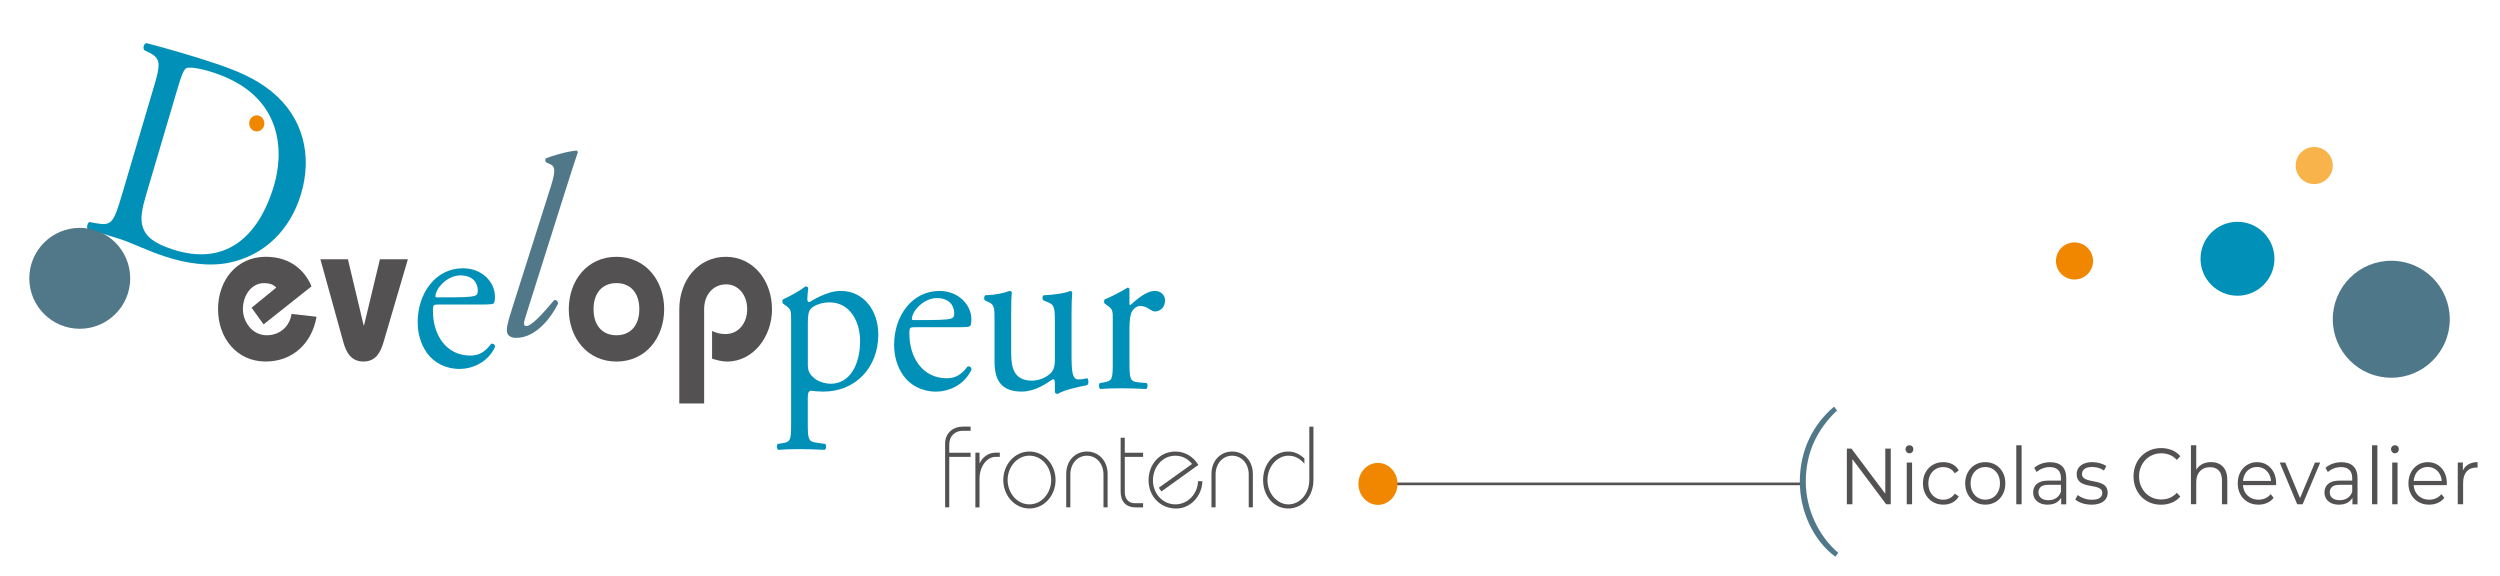 <?xml version="1.0" encoding="utf-8"?>
<!-- Generator: Adobe Illustrator 27.8.0, SVG Export Plug-In . SVG Version: 6.00 Build 0)  -->
<svg version="1.1" id="Calque_1" xmlns="http://www.w3.org/2000/svg" xmlns:xlink="http://www.w3.org/1999/xlink" x="0px" y="0px"
	 viewBox="0 0 768 177" style="enable-background:new 0 0 768 177;" xml:space="preserve">
<style type="text/css">
	.st0{fill:none;stroke:#535151;stroke-width:0.812;}
	.st1{fill:#517889;}
	.st2{clip-path:url(#SVGID_00000044176474254244835690000018427679001259982480_);fill:#F18700;}
	.st3{fill:#0090B8;}
	.st4{fill:#535151;}
	.st5{clip-path:url(#SVGID_00000059305609561940435600000018390147644883088281_);fill:#F18700;}
	.st6{clip-path:url(#SVGID_00000042731796419085048850000007993170869056322227_);fill:#F18700;}
	.st7{clip-path:url(#SVGID_00000042731796419085048850000007993170869056322227_);fill:#F9B34B;}
	.st8{clip-path:url(#SVGID_00000042731796419085048850000007993170869056322227_);fill:#4E7889;}
	.st9{clip-path:url(#SVGID_00000042731796419085048850000007993170869056322227_);fill:#0090B8;}
</style>
<line class="st0" x1="554.23" y1="148.65" x2="423.31" y2="148.65"/>
<g>
	<path class="st1" d="M564.34,126.1c-6.01,5.7-9.6,12.78-9.6,21.87c0,8.37,3.88,16.68,9.98,21.87l-0.92,1.18
		c-6.83-5.08-10.9-14.07-10.9-23.05c0-9.7,4.17-17.71,10.52-23.05L564.34,126.1z"/>
</g>
<g>
	<defs>
		<rect id="SVGID_1_" x="-2.31" y="-17.61" width="474.37" height="216.79"/>
	</defs>
	<clipPath id="SVGID_00000093140606222711634500000008182616247285573310_">
		<use xlink:href="#SVGID_1_"  style="overflow:visible;"/>
	</clipPath>
	<path style="clip-path:url(#SVGID_00000093140606222711634500000008182616247285573310_);fill:#F18700;" d="M78.88,40.37
		c1.29,0,2.33-1.11,2.33-2.47c0-1.36-1.04-2.47-2.33-2.47c-1.29,0-2.33,1.11-2.33,2.47C76.55,39.27,77.59,40.37,78.88,40.37"/>
</g>
<g>
	<path class="st3" d="M47.45,26.06c1.81-6.12,1.94-8.09-1.37-9.77l-1.74-0.87c-0.53-0.66-0.2-2.08,0.73-2.16
		c7.15,1.89,13.91,3.85,20.93,6.18c6.94,2.3,12.64,4.77,17.39,8.65c9.88,7.98,12.54,19.82,9.13,31.36
		c-3.29,11.1-11.14,18.96-22.16,21.26c-6.27,1.28-13.38,0.17-19.74-1.94c-5.28-1.75-10.36-4.21-13.25-5.17
		c-3.47-1.15-6.47-2.05-10.4-3.16c-0.42-0.43-0.17-1.88,0.48-2.24l1.98,0.37c5,0.89,5.47-0.1,8.19-9.28L47.45,26.06z M44.98,59.53
		c-1.37,4.63-1.95,7.52-1.17,10.08c1.01,3.31,3.89,5.23,9.09,6.96c16.02,5.32,26.49-3.4,31.3-19.67
		c2.85-9.62,3.28-27.33-18.35-34.51c-4.87-1.62-7.72-1.79-8.54-1.49c-0.82,0.31-1.63,2.44-2.79,6.37L44.98,59.53z"/>
</g>
<g>
	<path class="st4" d="M97.24,97.31c-1.43,8.27-7.45,13.75-15.61,13.75c-9,0-14.65-7.32-14.65-16.09c0-8.77,5.66-16.09,14.65-16.09
		c7.74,0,12.15,4.42,14.06,9.09L80.98,99.65l-3.69-5.11l7.57-6.18c-0.77-0.95-2.14-1.39-3.75-1.39c-3.75,0-6.49,3.6-6.49,8.01
		c0,3.79,2.8,8.01,7.33,8.01c3.81,0,6.97-2.46,7.62-6.56L97.24,97.31z"/>
	<path class="st4" d="M125.3,79.64l-7.45,25.36c-0.89,3.09-2.32,6.06-6.2,6.06s-5.36-2.96-6.2-6.06l-7.03-25.36h8.46l4.83,20.32
		h0.12l4.88-20.32H125.3z"/>
</g>
<g>
	<path class="st1" d="M161.37,97.55c-0.6,1.82-0.52,2.61,0.3,2.61c1.64,0,5.14-3.87,8.57-7.97c0.75-0.08,1.19,0.32,1.19,1.1
		c-1.94,3.95-6.63,10.5-12.82,10.5c-2.24,0-2.91-1.11-2.91-2.37s0.37-2.68,1.64-6.71l11.85-37.34c1.79-5.53,1.04-6.31-0.07-6.87
		l-1.34-0.63c-0.37-0.32-0.37-1.03,0-1.26c1.34-0.55,5.96-2.05,9.39-2.37l0.37,0.47c-0.97,2.84-1.71,5.05-4.4,13.58L161.37,97.55z"
		/>
</g>
<g>
	<path class="st3" d="M134.87,93.54c-1.8,0-1.87,0.15-1.87,1.98c0,7.4,4.08,13.71,11.49,13.71c2.28,0,4.22-0.73,6.37-3.59
		c0.69-0.22,1.18,0.22,1.25,0.88c-2.28,4.98-7.27,6.82-10.86,6.82c-4.5,0-8.03-2.05-10.03-4.84c-2.08-2.86-2.91-6.3-2.91-9.53
		c0-9.01,5.6-16.56,13.91-16.56c5.95,0,9.83,4.32,9.83,8.72c0,1.03-0.14,1.61-0.28,1.91c-0.21,0.44-1.18,0.51-4.08,0.51H134.87z
		 M139.16,91.34c5.12,0,6.64-0.29,7.2-0.73c0.21-0.15,0.42-0.44,0.42-1.39c0-2.05-1.31-4.62-5.33-4.62c-4.08,0-7.61,3.96-7.68,6.38
		c0,0.15,0,0.37,0.48,0.37H139.16z"/>
</g>
<g>
	<path class="st4" d="M298.17,140.34h-6.56v15.52h-1.27v-19.59c0-3.58,2.88-5.21,5.29-5.21h2.54v1.28h-2.54
		c-1.87,0-4.02,1.28-4.02,4.29v2.45h6.56V140.34z"/>
	<path class="st4" d="M299.64,155.86v-16.79h1.27v3.22h0.07c0.74-1.7,2.61-3.22,4.69-3.22h1.47v1.28h-1.34
		c-2.48,0-4.89,2.76-4.89,6.73v8.79H299.64z"/>
	<path class="st4" d="M324.27,147.46c0,4.75-3.48,8.75-8.03,8.75c-4.55,0-8.03-4-8.03-8.75c0-4.75,3.48-8.75,8.03-8.75
		C320.79,138.71,324.27,142.72,324.27,147.46z M309.54,147.46c0,3.9,2.81,7.48,6.69,7.48c3.88,0,6.69-3.58,6.69-7.48
		s-2.81-7.48-6.69-7.48C312.35,139.99,309.54,143.57,309.54,147.46z"/>
	<path class="st4" d="M338.99,155.86V145.8c0-3.51-2.31-5.81-5.09-5.81s-5.09,2.3-5.09,5.81v10.06h-1.27v-10.24
		c0-4.15,2.81-6.91,6.36-6.91c3.55,0,6.36,2.76,6.36,6.91v10.24H338.99z"/>
	<path class="st4" d="M345.54,139.07h5.62v1.28h-5.62v10.84c0,2.13,1.2,3.4,3.08,3.4h2.54v1.28h-2.28c-3.01,0-4.62-1.84-4.62-4.82
		v-16.58h1.27V139.07z"/>
	<path class="st4" d="M355.98,149.84l10.21-7.3c-1.17-1.56-3.01-2.55-5.12-2.55c-4.05,0-6.89,3.58-6.89,7.58
		c0,3.97,2.94,7.37,6.89,7.37c3.85,0,6.89-3.29,6.96-7.12h1.34c-0.1,4.46-3.55,8.4-8.03,8.4c-4.95,0-8.5-3.79-8.5-8.72
		c0-4.75,3.35-8.79,8.23-8.79c3.04,0,5.62,1.67,7.06,4.11l-11.34,8.15L355.98,149.84z"/>
	<path class="st4" d="M383.61,155.86V145.8c0-3.51-2.31-5.81-5.09-5.81s-5.09,2.3-5.09,5.81v10.06h-1.27v-10.24
		c0-4.15,2.81-6.91,6.36-6.91s6.36,2.76,6.36,6.91v10.24H383.61z"/>
	<path class="st4" d="M403.49,131.06v16.4c0,5.07-3.41,8.75-7.73,8.75c-4.32,0-7.73-3.68-7.73-8.75c0-5.07,3.41-8.75,7.73-8.75
		c2.44,0,3.98,1.28,4.95,2.13v1.59c-1.37-1.52-2.84-2.44-4.95-2.44c-3.21,0-6.39,3.15-6.39,7.48c0,4.32,3.18,7.48,6.39,7.48
		c3.81,0,6.46-3.58,6.46-7.48v-16.4H403.49z"/>
</g>
<g>
	<path class="st4" d="M567.35,154.91v-17.1h1.41l11.14,14.85h-0.74v-14.85h1.68v17.1h-1.41l-11.11-14.85h0.74v14.85H567.35z"/>
	<path class="st4" d="M586.58,139.25c-0.34,0-0.62-0.12-0.85-0.37s-0.35-0.54-0.35-0.88c0-0.34,0.12-0.63,0.35-0.87
		s0.51-0.35,0.85-0.35c0.34,0,0.62,0.11,0.85,0.34c0.23,0.23,0.35,0.51,0.35,0.86c0,0.36-0.11,0.66-0.33,0.9
		S586.94,139.25,586.58,139.25z M585.75,154.91v-12.82h1.64v12.82H585.75z"/>
	<path class="st4" d="M596.98,155.03c-1.2,0-2.27-0.28-3.22-0.84s-1.69-1.33-2.22-2.32c-0.54-0.99-0.81-2.11-0.81-3.38
		c0-1.29,0.27-2.42,0.81-3.39c0.54-0.98,1.28-1.74,2.22-2.3s2.02-0.83,3.22-0.83c1.03,0,1.96,0.21,2.79,0.63
		c0.83,0.42,1.48,1.06,1.96,1.91l-1.22,0.88c-0.42-0.65-0.93-1.13-1.54-1.44c-0.62-0.31-1.28-0.46-2.01-0.46
		c-0.86,0-1.64,0.21-2.33,0.62c-0.69,0.42-1.24,1-1.64,1.75s-0.6,1.63-0.6,2.64s0.2,1.89,0.6,2.64s0.95,1.33,1.64,1.75
		c0.69,0.42,1.47,0.62,2.33,0.62c0.72,0,1.39-0.16,2.01-0.46c0.61-0.31,1.13-0.78,1.54-1.42l1.22,0.88
		c-0.48,0.83-1.13,1.46-1.96,1.89C598.94,154.81,598.01,155.03,596.98,155.03z"/>
	<path class="st4" d="M609.87,155.03c-1.17,0-2.22-0.28-3.15-0.84c-0.93-0.56-1.66-1.33-2.2-2.32c-0.54-0.99-0.81-2.11-0.81-3.38
		c0-1.29,0.27-2.42,0.81-3.39c0.54-0.98,1.27-1.74,2.19-2.3c0.92-0.55,1.97-0.83,3.16-0.83c1.2,0,2.26,0.28,3.19,0.83
		c0.93,0.55,1.66,1.32,2.19,2.3c0.53,0.98,0.79,2.11,0.79,3.39c0,1.27-0.26,2.4-0.79,3.38c-0.53,0.98-1.26,1.76-2.2,2.32
		S611.06,155.03,609.87,155.03z M609.87,153.49c0.88,0,1.65-0.21,2.33-0.62s1.21-1,1.6-1.76c0.39-0.76,0.59-1.63,0.59-2.62
		c0-1.01-0.2-1.89-0.59-2.64c-0.39-0.75-0.93-1.33-1.6-1.75s-1.45-0.62-2.31-0.62c-0.86,0-1.63,0.21-2.31,0.62
		c-0.68,0.42-1.21,1-1.61,1.75s-0.6,1.63-0.6,2.64c0,0.99,0.2,1.87,0.6,2.62c0.4,0.76,0.94,1.34,1.61,1.76
		C608.27,153.28,609.03,153.49,609.87,153.49z"/>
	<path class="st4" d="M619.4,154.91v-18.12h1.64v18.12H619.4z"/>
	<path class="st4" d="M629.01,155.03c-0.91,0-1.69-0.16-2.36-0.48s-1.18-0.76-1.53-1.32c-0.35-0.56-0.53-1.21-0.53-1.94
		c0-0.67,0.15-1.27,0.45-1.82s0.79-0.99,1.48-1.32c0.68-0.33,1.6-0.5,2.76-0.5h4.17v1.29h-4.13c-1.17,0-1.98,0.22-2.43,0.66
		s-0.68,0.99-0.68,1.64c0,0.73,0.27,1.32,0.81,1.76c0.54,0.44,1.29,0.66,2.26,0.66c0.92,0,1.72-0.22,2.39-0.67
		c0.67-0.45,1.16-1.09,1.46-1.94l0.37,1.2c-0.31,0.85-0.84,1.52-1.6,2.03S630.17,155.03,629.01,155.03z M633.19,154.91v-2.83
		l-0.07-0.46v-4.74c0-1.09-0.29-1.93-0.86-2.51c-0.58-0.59-1.43-0.88-2.57-0.88c-0.78,0-1.53,0.14-2.24,0.42
		c-0.71,0.28-1.31,0.64-1.8,1.1l-0.74-1.29c0.62-0.55,1.35-0.98,2.21-1.28c0.86-0.3,1.77-0.45,2.72-0.45c1.57,0,2.78,0.41,3.63,1.23
		s1.28,2.07,1.28,3.75v7.96H633.19z"/>
	<path class="st4" d="M642.46,155.03c-1,0-1.95-0.15-2.84-0.45c-0.89-0.3-1.59-0.68-2.1-1.13l0.74-1.37
		c0.49,0.39,1.12,0.73,1.89,1.01c0.77,0.29,1.58,0.43,2.42,0.43c1.15,0,1.98-0.19,2.49-0.57c0.51-0.38,0.76-0.89,0.76-1.53
		c0-0.47-0.14-0.84-0.43-1.11s-0.66-0.47-1.12-0.61s-0.98-0.26-1.54-0.35s-1.13-0.21-1.69-0.34c-0.56-0.13-1.07-0.32-1.53-0.57
		c-0.46-0.25-0.83-0.6-1.12-1.04c-0.28-0.44-0.43-1.03-0.43-1.76c0-0.7,0.18-1.33,0.55-1.88c0.37-0.55,0.91-0.99,1.63-1.31
		c0.71-0.32,1.59-0.48,2.62-0.48c0.78,0,1.57,0.11,2.35,0.33s1.43,0.51,1.94,0.87l-0.71,1.39c-0.54-0.39-1.12-0.67-1.73-0.84
		c-0.62-0.17-1.23-0.26-1.84-0.26c-1.09,0-1.89,0.2-2.41,0.6c-0.51,0.4-0.77,0.91-0.77,1.53c0,0.49,0.14,0.87,0.43,1.15
		c0.28,0.28,0.66,0.49,1.13,0.65c0.47,0.16,0.98,0.28,1.54,0.38s1.12,0.22,1.68,0.35c0.56,0.14,1.08,0.33,1.54,0.56
		c0.47,0.24,0.84,0.57,1.13,1c0.28,0.43,0.43,1,0.43,1.7c0,0.75-0.2,1.4-0.59,1.94c-0.39,0.55-0.96,0.97-1.71,1.27
		C644.42,154.88,643.52,155.03,642.46,155.03z"/>
	<path class="st4" d="M663.85,155.05c-1.21,0-2.34-0.22-3.37-0.65c-1.03-0.43-1.92-1.04-2.67-1.82c-0.75-0.78-1.34-1.7-1.76-2.76
		c-0.42-1.06-0.63-2.21-0.63-3.47c0-1.25,0.21-2.41,0.63-3.47c0.42-1.06,1.01-1.98,1.78-2.76s1.66-1.39,2.69-1.82
		c1.03-0.43,2.15-0.65,3.37-0.65c1.17,0,2.27,0.21,3.3,0.62c1.03,0.42,1.9,1.04,2.61,1.87l-1.08,1.15
		c-0.66-0.72-1.39-1.23-2.19-1.55c-0.8-0.32-1.66-0.48-2.58-0.48c-0.97,0-1.87,0.17-2.7,0.53c-0.83,0.35-1.55,0.85-2.17,1.49
		c-0.61,0.64-1.09,1.39-1.44,2.25s-0.52,1.79-0.52,2.82c0,1.03,0.17,1.97,0.52,2.82c0.35,0.85,0.83,1.6,1.44,2.25
		c0.62,0.64,1.34,1.14,2.17,1.49c0.83,0.35,1.73,0.53,2.7,0.53c0.92,0,1.78-0.16,2.58-0.49c0.8-0.33,1.53-0.85,2.19-1.56l1.08,1.15
		c-0.71,0.83-1.58,1.46-2.61,1.88C666.14,154.84,665.04,155.05,663.85,155.05z"/>
	<path class="st4" d="M679.26,141.96c0.98,0,1.85,0.2,2.59,0.6c0.75,0.4,1.33,1.01,1.75,1.82c0.42,0.81,0.63,1.84,0.63,3.08v7.45
		h-1.64v-7.28c0-1.35-0.32-2.37-0.96-3.07c-0.64-0.69-1.53-1.04-2.69-1.04c-0.86,0-1.61,0.18-2.25,0.55s-1.13,0.9-1.48,1.59
		c-0.35,0.69-0.52,1.53-0.52,2.5v6.74h-1.64v-18.12h1.64v8.82l-0.32-0.66c0.38-0.93,1-1.66,1.84-2.19S678.09,141.96,679.26,141.96z"
		/>
	<path class="st4" d="M693.8,155.03c-1.26,0-2.37-0.28-3.32-0.84s-1.7-1.33-2.24-2.32c-0.54-0.99-0.81-2.11-0.81-3.38
		s0.26-2.39,0.77-3.37s1.22-1.75,2.12-2.31c0.9-0.56,1.91-0.84,3.03-0.84c1.14,0,2.15,0.27,3.03,0.82c0.88,0.54,1.58,1.31,2.09,2.29
		c0.51,0.99,0.76,2.12,0.76,3.41c0,0.08,0,0.17-0.01,0.26c-0.01,0.09-0.01,0.18-0.01,0.28h-10.54v-1.29h9.66l-0.65,0.51
		c0-0.93-0.19-1.75-0.56-2.48c-0.38-0.72-0.89-1.29-1.53-1.7c-0.65-0.41-1.39-0.61-2.24-0.61c-0.83,0-1.58,0.2-2.24,0.61
		c-0.66,0.41-1.18,0.98-1.54,1.71s-0.55,1.57-0.55,2.52v0.27c0,0.98,0.2,1.84,0.61,2.58c0.41,0.74,0.98,1.32,1.71,1.73
		s1.56,0.62,2.5,0.62c0.74,0,1.43-0.14,2.06-0.42c0.64-0.28,1.19-0.7,1.65-1.27l0.92,1.12c-0.54,0.68-1.21,1.21-2.02,1.56
		C695.66,154.85,694.77,155.03,693.8,155.03z"/>
	<path class="st4" d="M705.7,154.91l-5.37-12.82h1.71l4.93,11.89h-0.81l5-11.89h1.61l-5.4,12.82H705.7z"/>
	<path class="st4" d="M718.5,155.03c-0.91,0-1.69-0.16-2.36-0.48s-1.18-0.76-1.53-1.32c-0.35-0.56-0.53-1.21-0.53-1.94
		c0-0.67,0.15-1.27,0.45-1.82s0.79-0.99,1.48-1.32c0.68-0.33,1.6-0.5,2.76-0.5h4.17v1.29h-4.13c-1.17,0-1.98,0.22-2.43,0.66
		s-0.68,0.99-0.68,1.64c0,0.73,0.27,1.32,0.81,1.76c0.54,0.44,1.29,0.66,2.26,0.66c0.92,0,1.72-0.22,2.39-0.67
		c0.67-0.45,1.16-1.09,1.46-1.94l0.37,1.2c-0.31,0.85-0.84,1.52-1.6,2.03S719.65,155.03,718.5,155.03z M722.67,154.91v-2.83
		l-0.07-0.46v-4.74c0-1.09-0.29-1.93-0.86-2.51c-0.58-0.59-1.43-0.88-2.57-0.88c-0.78,0-1.53,0.14-2.24,0.42
		c-0.71,0.28-1.31,0.64-1.8,1.1l-0.74-1.29c0.62-0.55,1.35-0.98,2.21-1.28c0.86-0.3,1.77-0.45,2.72-0.45c1.57,0,2.78,0.41,3.63,1.23
		s1.28,2.07,1.28,3.75v7.96H722.67z"/>
	<path class="st4" d="M728.69,154.91v-18.12h1.64v18.12H728.69z"/>
	<path class="st4" d="M735.72,139.25c-0.34,0-0.62-0.12-0.85-0.37s-0.35-0.54-0.35-0.88c0-0.34,0.12-0.63,0.35-0.87
		s0.51-0.35,0.85-0.35c0.34,0,0.62,0.11,0.85,0.34c0.23,0.23,0.35,0.51,0.35,0.86c0,0.36-0.11,0.66-0.33,0.9
		S736.08,139.25,735.72,139.25z M734.89,154.91v-12.82h1.64v12.82H734.89z"/>
	<path class="st4" d="M746.24,155.03c-1.26,0-2.37-0.28-3.32-0.84s-1.7-1.33-2.24-2.32c-0.54-0.99-0.81-2.11-0.81-3.38
		s0.26-2.39,0.77-3.37s1.22-1.75,2.12-2.31c0.9-0.56,1.91-0.84,3.03-0.84c1.14,0,2.15,0.27,3.03,0.82c0.88,0.54,1.58,1.31,2.09,2.29
		c0.51,0.99,0.76,2.12,0.76,3.41c0,0.08,0,0.17-0.01,0.26c-0.01,0.09-0.01,0.18-0.01,0.28h-10.54v-1.29h9.66l-0.65,0.51
		c0-0.93-0.19-1.75-0.56-2.48c-0.38-0.72-0.89-1.29-1.53-1.7c-0.65-0.41-1.39-0.61-2.24-0.61c-0.83,0-1.58,0.2-2.24,0.61
		c-0.66,0.41-1.18,0.98-1.54,1.71s-0.55,1.57-0.55,2.52v0.27c0,0.98,0.2,1.84,0.61,2.58c0.41,0.74,0.98,1.32,1.71,1.73
		s1.56,0.62,2.5,0.62c0.74,0,1.43-0.14,2.06-0.42c0.64-0.28,1.19-0.7,1.65-1.27l0.92,1.12c-0.54,0.68-1.21,1.21-2.02,1.56
		C748.09,154.85,747.21,155.03,746.24,155.03z"/>
	<path class="st4" d="M755.02,154.91v-12.82h1.57v3.49l-0.16-0.61c0.34-0.98,0.91-1.72,1.71-2.23c0.8-0.51,1.79-0.77,2.97-0.77v1.68
		c-0.06,0-0.12,0-0.18-0.01s-0.12-0.01-0.18-0.01c-1.28,0-2.28,0.41-3,1.23c-0.72,0.82-1.08,1.99-1.08,3.5v6.54H755.02z"/>
</g>
<g>
	<path class="st4" d="M204.03,94.98c0,8.77-5.66,16.09-14.65,16.09s-14.65-7.32-14.65-16.09c0-8.77,5.66-16.09,14.65-16.09
		S204.03,86.21,204.03,94.98z M182.34,94.98c0,5.11,2.8,8.01,7.03,8.01s7.03-2.9,7.03-8.01c0-5.11-2.8-8.01-7.03-8.01
		S182.34,89.87,182.34,94.98z"/>
	<path class="st4" d="M208.68,123.94v-28.9c0-8.96,5.84-16.15,14.3-16.15c8.34,0,14.18,7.19,14.18,16.15
		c0,8.27-5.66,16.03-13.82,16.03c-1.55,0-3.1-0.44-4.59-0.88v-8.52c1.19,0.57,2.44,0.95,4.11,0.95c3.87,0,6.67-3.16,6.67-7.63
		c0-4.48-2.8-7.64-6.43-7.64c-3.99,0-6.79,3.15-6.79,7.64v28.96H208.68z"/>
</g>
<g>
	<path class="st3" d="M243.03,98.24c0-2.86,0-3.23-1.87-4.54l-0.62-0.44c-0.28-0.29-0.28-1.1,0.07-1.32
		c1.8-0.81,5.05-2.56,6.85-3.96c0.42,0,0.69,0.15,0.83,0.51c-0.14,1.32-0.28,2.42-0.28,3.37c0,0.51,0.14,0.95,0.62,0.95
		c0.9-0.44,5.26-3.44,9.69-3.44c6.99,0,11.49,6.01,11.49,13.41c0,10.19-7.06,17.52-16.88,17.52c-1.25,0-3.18-0.15-3.81-0.29
		c-0.62,0.15-0.97,0.51-0.97,2.05v7.7c0,5.2,0.14,5.86,2.63,6.23l2.7,0.37c0.48,0.37,0.35,1.61-0.14,1.83
		c-3.32-0.15-5.33-0.22-7.75-0.22c-2.49,0-4.57,0.07-6.5,0.22c-0.48-0.22-0.62-1.47-0.14-1.83l1.45-0.22
		c2.56-0.37,2.63-1.1,2.63-6.38V98.24z M248.16,111.87c0,2.35,0.69,3.22,2.08,4.4c1.38,1.1,3.53,1.61,4.98,1.61
		c5.67,0,9-5.57,9-13.19c0-5.86-3.11-11.8-9.34-11.8c-2.98,0-5.12,1.17-5.88,2.05c-0.62,0.81-0.83,1.91-0.83,4.32V111.87z"/>
	<path class="st3" d="M281.23,100.51c-1.8,0-1.87,0.15-1.87,1.98c0,7.4,4.08,13.71,11.49,13.71c2.28,0,4.22-0.73,6.37-3.59
		c0.69-0.22,1.18,0.22,1.25,0.88c-2.28,4.98-7.27,6.82-10.86,6.82c-4.5,0-8.03-2.05-10.03-4.84c-2.08-2.86-2.91-6.3-2.91-9.53
		c0-9.01,5.6-16.56,13.91-16.56c5.95,0,9.83,4.32,9.83,8.72c0,1.03-0.14,1.61-0.28,1.91c-0.21,0.44-1.18,0.51-4.08,0.51H281.23z
		 M285.52,98.31c5.12,0,6.64-0.29,7.2-0.73c0.21-0.15,0.42-0.44,0.42-1.39c0-2.05-1.31-4.62-5.33-4.62c-4.08,0-7.61,3.96-7.68,6.38
		c0,0.15,0,0.37,0.48,0.37H285.52z"/>
	<path class="st3" d="M310.64,108.5c0,5.06,1.18,8.43,6.44,8.43c1.87,0,4.08-0.81,5.6-2.2c0.9-0.88,1.38-1.98,1.38-4.25V98.46
		c0-4.76-0.48-4.91-2.56-5.79l-0.9-0.37c-0.48-0.29-0.48-1.32,0.07-1.61c2.77-0.07,6.57-0.59,8.1-1.32
		c0.35,0.07,0.55,0.22,0.62,0.51c-0.14,1.39-0.21,3.66-0.21,6.38v12.31c0,5.79,0.21,7.99,2.15,7.99c0.83,0,1.73-0.15,2.7-0.37
		c0.42,0.37,0.48,1.83-0.07,2.12c-2.7,0.59-6.71,1.32-9.07,2.71c-0.35,0-0.69-0.22-0.83-0.51v-3c0-0.66-0.21-1.03-0.62-1.03
		c-2.08,1.39-5.47,3.81-9.55,3.81c-6.09,0-8.37-3.22-8.37-9.16V98.9c0-4.62,0-5.28-2.08-6.23l-0.83-0.37
		c-0.42-0.37-0.35-1.39,0.14-1.61c3.18-0.07,5.88-0.73,7.4-1.32c0.42,0.07,0.62,0.22,0.69,0.51c-0.14,1.25-0.21,2.79-0.21,6.38
		V108.5z"/>
	<path class="st3" d="M341.85,98.24c0-2.86,0-3.23-1.87-4.54l-0.62-0.44c-0.28-0.29-0.28-1.1,0.07-1.32
		c1.59-0.59,5.26-2.49,6.99-3.59c0.35,0.07,0.55,0.22,0.55,0.51v4.25c0,0.37,0.07,0.59,0.21,0.66c2.42-2.12,5.05-4.4,7.61-4.4
		c1.73,0,3.11,1.17,3.11,2.93c0,2.42-1.87,3.37-2.98,3.37c-0.69,0-1.04-0.22-1.52-0.51c-1.04-0.73-2.08-1.17-3.04-1.17
		c-1.11,0-1.94,0.66-2.49,1.47c-0.69,1.03-0.9,3.15-0.9,5.64v9.97c0,5.28,0.14,6.16,2.77,6.38l2.49,0.22
		c0.48,0.37,0.35,1.61-0.14,1.83c-3.25-0.15-5.26-0.22-7.68-0.22c-2.49,0-4.57,0.07-6.37,0.22c-0.48-0.22-0.62-1.47-0.14-1.83
		l1.31-0.22c2.56-0.44,2.63-1.1,2.63-6.38V98.24z"/>
</g>
<g>
	<defs>
		<path id="SVGID_00000142861164968724868780000016515490278695768222_" d="M423.31,155.1L423.31,155.1c3.31,0,6-2.68,6-6v-0.9
			c0-3.31-2.68-6-6-6h0c-3.31,0-6,2.68-6,6v0.9C417.31,152.41,420,155.1,423.31,155.1z"/>
	</defs>
	<clipPath id="SVGID_00000162347227491097808050000006454739471780506556_">
		<use xlink:href="#SVGID_00000142861164968724868780000016515490278695768222_"  style="overflow:visible;"/>
	</clipPath>
	<path style="clip-path:url(#SVGID_00000162347227491097808050000006454739471780506556_);fill:#F18700;" d="M423.31,155.1
		c3.31,0,6-2.89,6-6.45s-2.68-6.45-6-6.45s-6,2.89-6,6.45S420,155.1,423.31,155.1"/>
</g>
<g>
	<defs>
		<rect id="SVGID_00000072248526134214638520000008452861552140965044_" x="631.59" y="45.15" width="120.97" height="70.9"/>
	</defs>
	<clipPath id="SVGID_00000040550060894960739190000003658303159845781412_">
		<use xlink:href="#SVGID_00000072248526134214638520000008452861552140965044_"  style="overflow:visible;"/>
	</clipPath>
	<path style="clip-path:url(#SVGID_00000040550060894960739190000003658303159845781412_);fill:#F18700;" d="M637.29,85.87
		c3.15,0,5.7-2.55,5.7-5.7c0-3.15-2.55-5.7-5.7-5.7c-3.15,0-5.7,2.55-5.7,5.7C631.59,83.32,634.15,85.87,637.29,85.87"/>
	<path style="clip-path:url(#SVGID_00000040550060894960739190000003658303159845781412_);fill:#F9B34B;" d="M710.93,56.55
		c3.15,0,5.7-2.55,5.7-5.7c0-3.15-2.55-5.7-5.7-5.7s-5.7,2.55-5.7,5.7C705.23,54,707.78,56.55,710.93,56.55"/>
	<path style="clip-path:url(#SVGID_00000040550060894960739190000003658303159845781412_);fill:#4E7889;" d="M734.6,116.04
		c9.92,0,17.97-8.04,17.97-17.97s-8.04-17.97-17.97-17.97c-9.92,0-17.97,8.04-17.97,17.97S724.68,116.04,734.6,116.04"/>
	<path style="clip-path:url(#SVGID_00000040550060894960739190000003658303159845781412_);fill:#0090B8;" d="M687.36,90.85
		c6.27,0,11.35-5.08,11.35-11.35c0-6.27-5.08-11.36-11.35-11.36S676,73.22,676,79.49C676,85.76,681.09,90.85,687.36,90.85"/>
</g>
<circle class="st1" cx="24.5" cy="85.5" r="15.5"/>
</svg>
